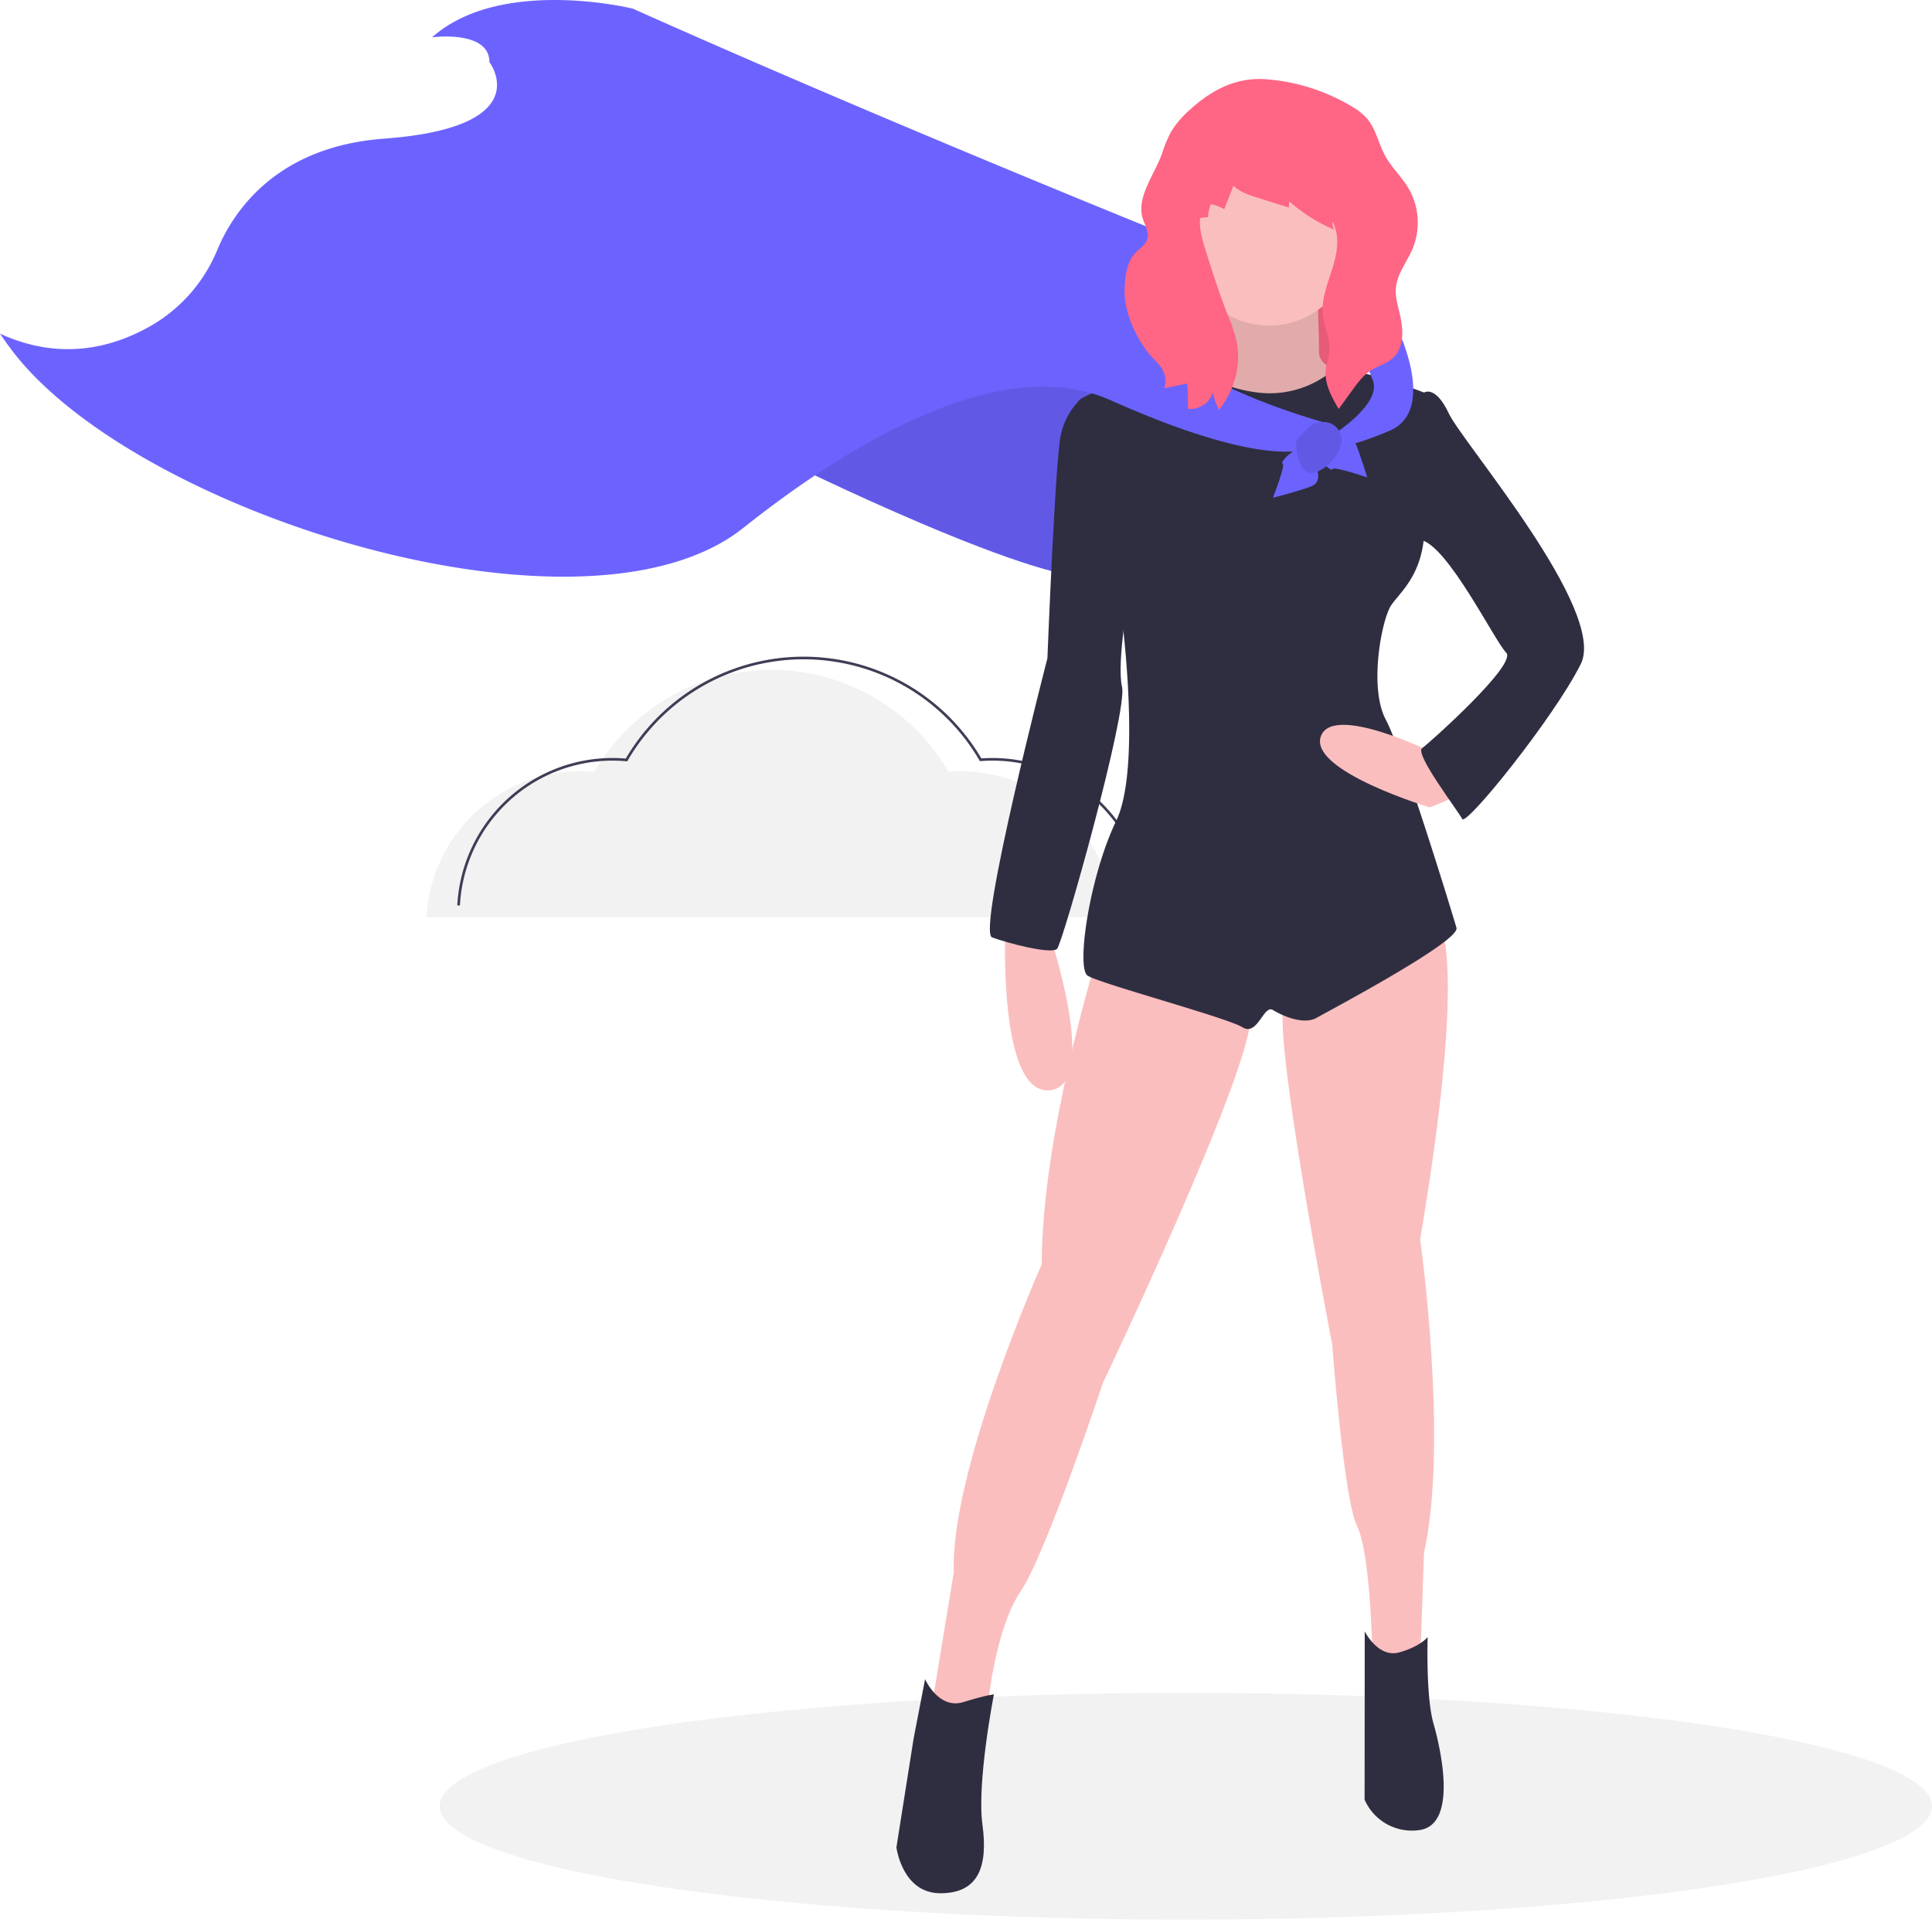 <svg id="Layer_1" data-name="Layer 1" xmlns="http://www.w3.org/2000/svg" viewBox="0 0 732.78 727.95"><defs><style>.cls-1{fill:#f2f2f2;}.cls-2{fill:none;stroke:#3f3d56;stroke-miterlimit:10;}.cls-3{fill:#6c63ff;}.cls-4{opacity:0.1;isolation:isolate;}.cls-5{fill:#ff6584;}.cls-6{fill:#fbbebe;}.cls-7{fill:#2f2e41;}</style></defs><ellipse class="cls-1" cx="449.78" cy="684.95" rx="283" ry="43"/><path class="cls-1" d="M161.76,391.84a58.48,58.48,0,0,1,58.4-55.43c1.78,0,3.54.09,5.27.25a77.7,77.7,0,0,1,134.33-.07c1.47-.11,2.94-.18,4.44-.18a58.48,58.48,0,0,1,58.4,55.43" transform="translate(0 -43.97)"/><path class="cls-2" d="M173.94,387.34a58.49,58.49,0,0,1,58.41-55.43c1.77,0,3.53.09,5.27.25a77.69,77.69,0,0,1,134.32-.07c1.47-.11,2.94-.18,4.44-.18a58.48,58.48,0,0,1,58.4,55.43" transform="translate(0 -43.97)"/><path class="cls-3" d="M295.05,217.47s105.12,52.2,124,45,25.38-71.77,25.38-71.77l-77.58-14.5Z" transform="translate(0 -43.97)"/><path class="cls-4" d="M295.05,217.47s105.12,52.2,124,45,25.38-71.77,25.38-71.77l-77.58-14.5Z" transform="translate(0 -43.97)"/><rect class="cls-5" x="444.03" y="95.57" width="68.87" height="60.17"/><rect class="cls-4" x="444.03" y="95.57" width="68.87" height="60.17"/><path class="cls-6" d="M381.32,395.81s-2.9,63.08,16.68,61.63S398,398,398,398Z" transform="translate(0 -43.97)"/><path class="cls-6" d="M461.79,148.6s4.35,27.55-3.62,31.17-13.05,6.53-13.05,6.53l18.12,12.32,33.35,2.18,8.7-6.53,8-7.25s-13-2.9-13-9.42-.73-26.1-.73-26.1Z" transform="translate(0 -43.97)"/><path class="cls-4" d="M461.79,148.6s4.35,27.55-3.62,31.17-13.05,6.53-13.05,6.53l18.12,12.32,33.35,2.18,8.7-6.53,8-7.25s-13-2.9-13-9.42-.73-26.1-.73-26.1Z" transform="translate(0 -43.97)"/><path class="cls-6" d="M416.12,406.69s-21,67.42-21,116.72c0,0-34.8,78.29-33.35,116.72l-8.7,52.92,12.32,4.35,9.43-8s2.9-28.28,12.32-42,31.18-79,31.18-79,58-121.8,55.82-139.2S416.12,406.69,416.12,406.69Z" transform="translate(0 -43.97)"/><path class="cls-6" d="M544.44,391.46S558.21,398,538.64,514c0,0,10.88,76.85,1.45,118.9l-1.45,42H523.42l-2.9-4.35s-.73-37.7-5.8-47.85-9.43-68.87-9.43-68.87-23.2-119.62-18.12-129.77S544.44,391.46,544.44,391.46Z" transform="translate(0 -43.97)"/><path class="cls-7" d="M350.87,680.73s5.08,11.6,14.5,8.7,11.6-2.9,11.6-2.9-6.52,33.34-4.35,49.29-1.45,26.1-15.95,26.1S340,744.52,340,744.52l6.53-41.32Z" transform="translate(0 -43.97)"/><path class="cls-7" d="M517.62,662.6s5.07,10.15,13,8,10.87-5.8,10.87-5.8-.72,22.47,2.18,32.62,9.42,39.15-5.8,40.6a19.57,19.57,0,0,1-20.3-11.6Z" transform="translate(0 -43.97)"/><circle class="cls-6" cx="481.37" cy="135.55" r="31.9" transform="translate(264.35 542.13) rotate(-80.01)"/><path class="cls-7" d="M540.09,192.82s-25.27-9.92-34.38-8.58A37.24,37.24,0,0,1,477,192.82c-17.4-2.17-24.2-10.52-24.2-10.52S406,192.82,408.87,197.17s15.95,75.4,15.95,75.4,8.7,61.62-1.45,82.65S408.15,411,412.5,413.94s52.92,15.95,58.72,19.57,8-8.7,11.6-6.52,11.6,5.8,16.67,2.9,54.38-29,52.93-34.08-20.3-66.69-26.83-79-1.45-38.42,2.18-43.49,10.87-10.88,12.32-25.38S540.09,192.82,540.09,192.82Z" transform="translate(0 -43.97)"/><path class="cls-7" d="M410.47,194.93s-6,4.42-8.12,13.84-5.08,84.82-5.08,84.82-26.82,103.67-21,105.85,22.47,6.52,24.65,4.35,26.82-89.9,24.65-99.32,2.9-37,2.9-37Z" transform="translate(0 -43.97)"/><path class="cls-6" d="M544.44,329.84s-39.15-19.57-43.5-6.52,41.33,26.82,41.33,26.82,15.94-5.8,15.94-9.42S544.44,329.84,544.44,329.84Z" transform="translate(0 -43.97)"/><path class="cls-7" d="M532.12,195.72l8-2.9s4.35-2.9,9.43,8,60.17,74.67,50,95-43.5,61.62-44.95,58.72-18.12-24.65-15.22-26.82,36.24-31.9,31.89-36.25-22.47-41.32-32.62-42.77S532.12,195.72,532.12,195.72Z" transform="translate(0 -43.97)"/><path class="cls-3" d="M446.21,134.46S335.66,90,240,47.24c0,0-50-12.32-76.12,10.88,0,0,21.75-2.9,21.75,9.42,0,0,18.85,24.65-39.87,29-40.9,3-57.18,27.51-63.3,42.09a59.21,59.21,0,0,1-24,28.17C44.33,175.25,23.84,181.46,0,170.49c0,0,1.36,2.08,3.93,5.55,46,62.17,217.48,116.28,278,68.12,37.41-29.76,96.73-67.38,139.25-48.44,66.69,29.73,79,16.68,79,16.68l2.9-8s-64.52-17.4-66-39.87S446.21,134.46,446.21,134.46Z" transform="translate(0 -43.97)"/><path class="cls-3" d="M510.73,140.26s15.59,6.17,18.49,26.47c0,0,16.67,32.62-2.18,40.59s-22.47,5.8-22.47,5.8V209.5s20.3-12.33,15.95-21.75S510.73,140.26,510.73,140.26Z" transform="translate(0 -43.97)"/><path class="cls-3" d="M482.82,232.7s5.07-13,3.62-13,5.9-8,8.75-5.1,7.93,11.62,2.13,13.8S482.82,232.7,482.82,232.7Z" transform="translate(0 -43.97)"/><path class="cls-3" d="M518.55,225s-13.25-4.52-13.19-3.07-8.27-5.55-5.47-8.52,11.28-8.41,13.7-2.71S518.55,225,518.55,225Z" transform="translate(0 -43.97)"/><path class="cls-3" d="M497.32,205.15s6.62-3.72,10.56,2.13-4.76,16-10.56,16-5.8-12.32-5.8-12.32Z" transform="translate(0 -43.97)"/><path class="cls-4" d="M497.32,205.15s6.62-3.72,10.56,2.13-4.76,16-10.56,16-5.8-12.32-5.8-12.32Z" transform="translate(0 -43.97)"/><path class="cls-5" d="M453.71,83.5c-3.82,3.15-7.44,6.68-9.82,11a49.11,49.11,0,0,0-3.12,7.58c-2.93,8.44-10.22,17-7.13,25.37.88,2.39,2.25,4.91,1.46,7.33-.7,2.15-2.86,3.41-4.43,5.05-3.35,3.51-3.92,8.78-4.12,13.63-.38,8.89,4.51,19.37,10.42,26a36.58,36.58,0,0,1,3.55,4,9.44,9.44,0,0,1,1.11,7.76l8.61-1.79a72.61,72.61,0,0,1,.29,9.56,8.94,8.94,0,0,0,9.46-6.12,25.78,25.78,0,0,0,2.36,6.53,33.74,33.74,0,0,0,5.72-10.58,30.26,30.26,0,0,0,1-15.28,65,65,0,0,0-3.7-10.86c-3-7.68-5.52-15.57-8-23.45-1.29-4.1-2.59-8.32-2.2-12.6l3.05-.33a14.56,14.56,0,0,1,1-4.93,18.35,18.35,0,0,1,5.11,1.92l3.52-8.94c2.33,2.41,5.67,3.5,8.86,4.51l12.15,3.82.08-2.4a62.14,62.14,0,0,0,17.28,10.84,3.93,3.93,0,0,1-.85-3.13c3,5.37,1.8,12.05-.05,17.91s-4.3,11.82-3.56,17.91c.56,4.56,2.9,8.93,2.46,13.5-.21,2.25-1.09,4.39-1.36,6.64-.66,5.36,2.16,10.46,4.88,15.12l5.28-7.26c1.94-2.66,3.93-5.37,6.67-7.19s6.3-2.7,8.75-5c4.37-4.14,3.81-11.19,2.39-17-.75-3.11-1.67-6.27-1.39-9.46.47-5.4,4.23-9.87,6.34-14.87a25.82,25.82,0,0,0-1.45-22.71c-2.62-4.5-6.59-8.13-9.06-12.71s-3.4-10-6.78-13.95a23.43,23.43,0,0,0-5.68-4.52,74,74,0,0,0-31.51-10.28C470.73,73,461.81,76.82,453.71,83.5Z" transform="translate(0 -43.97)"/></svg>